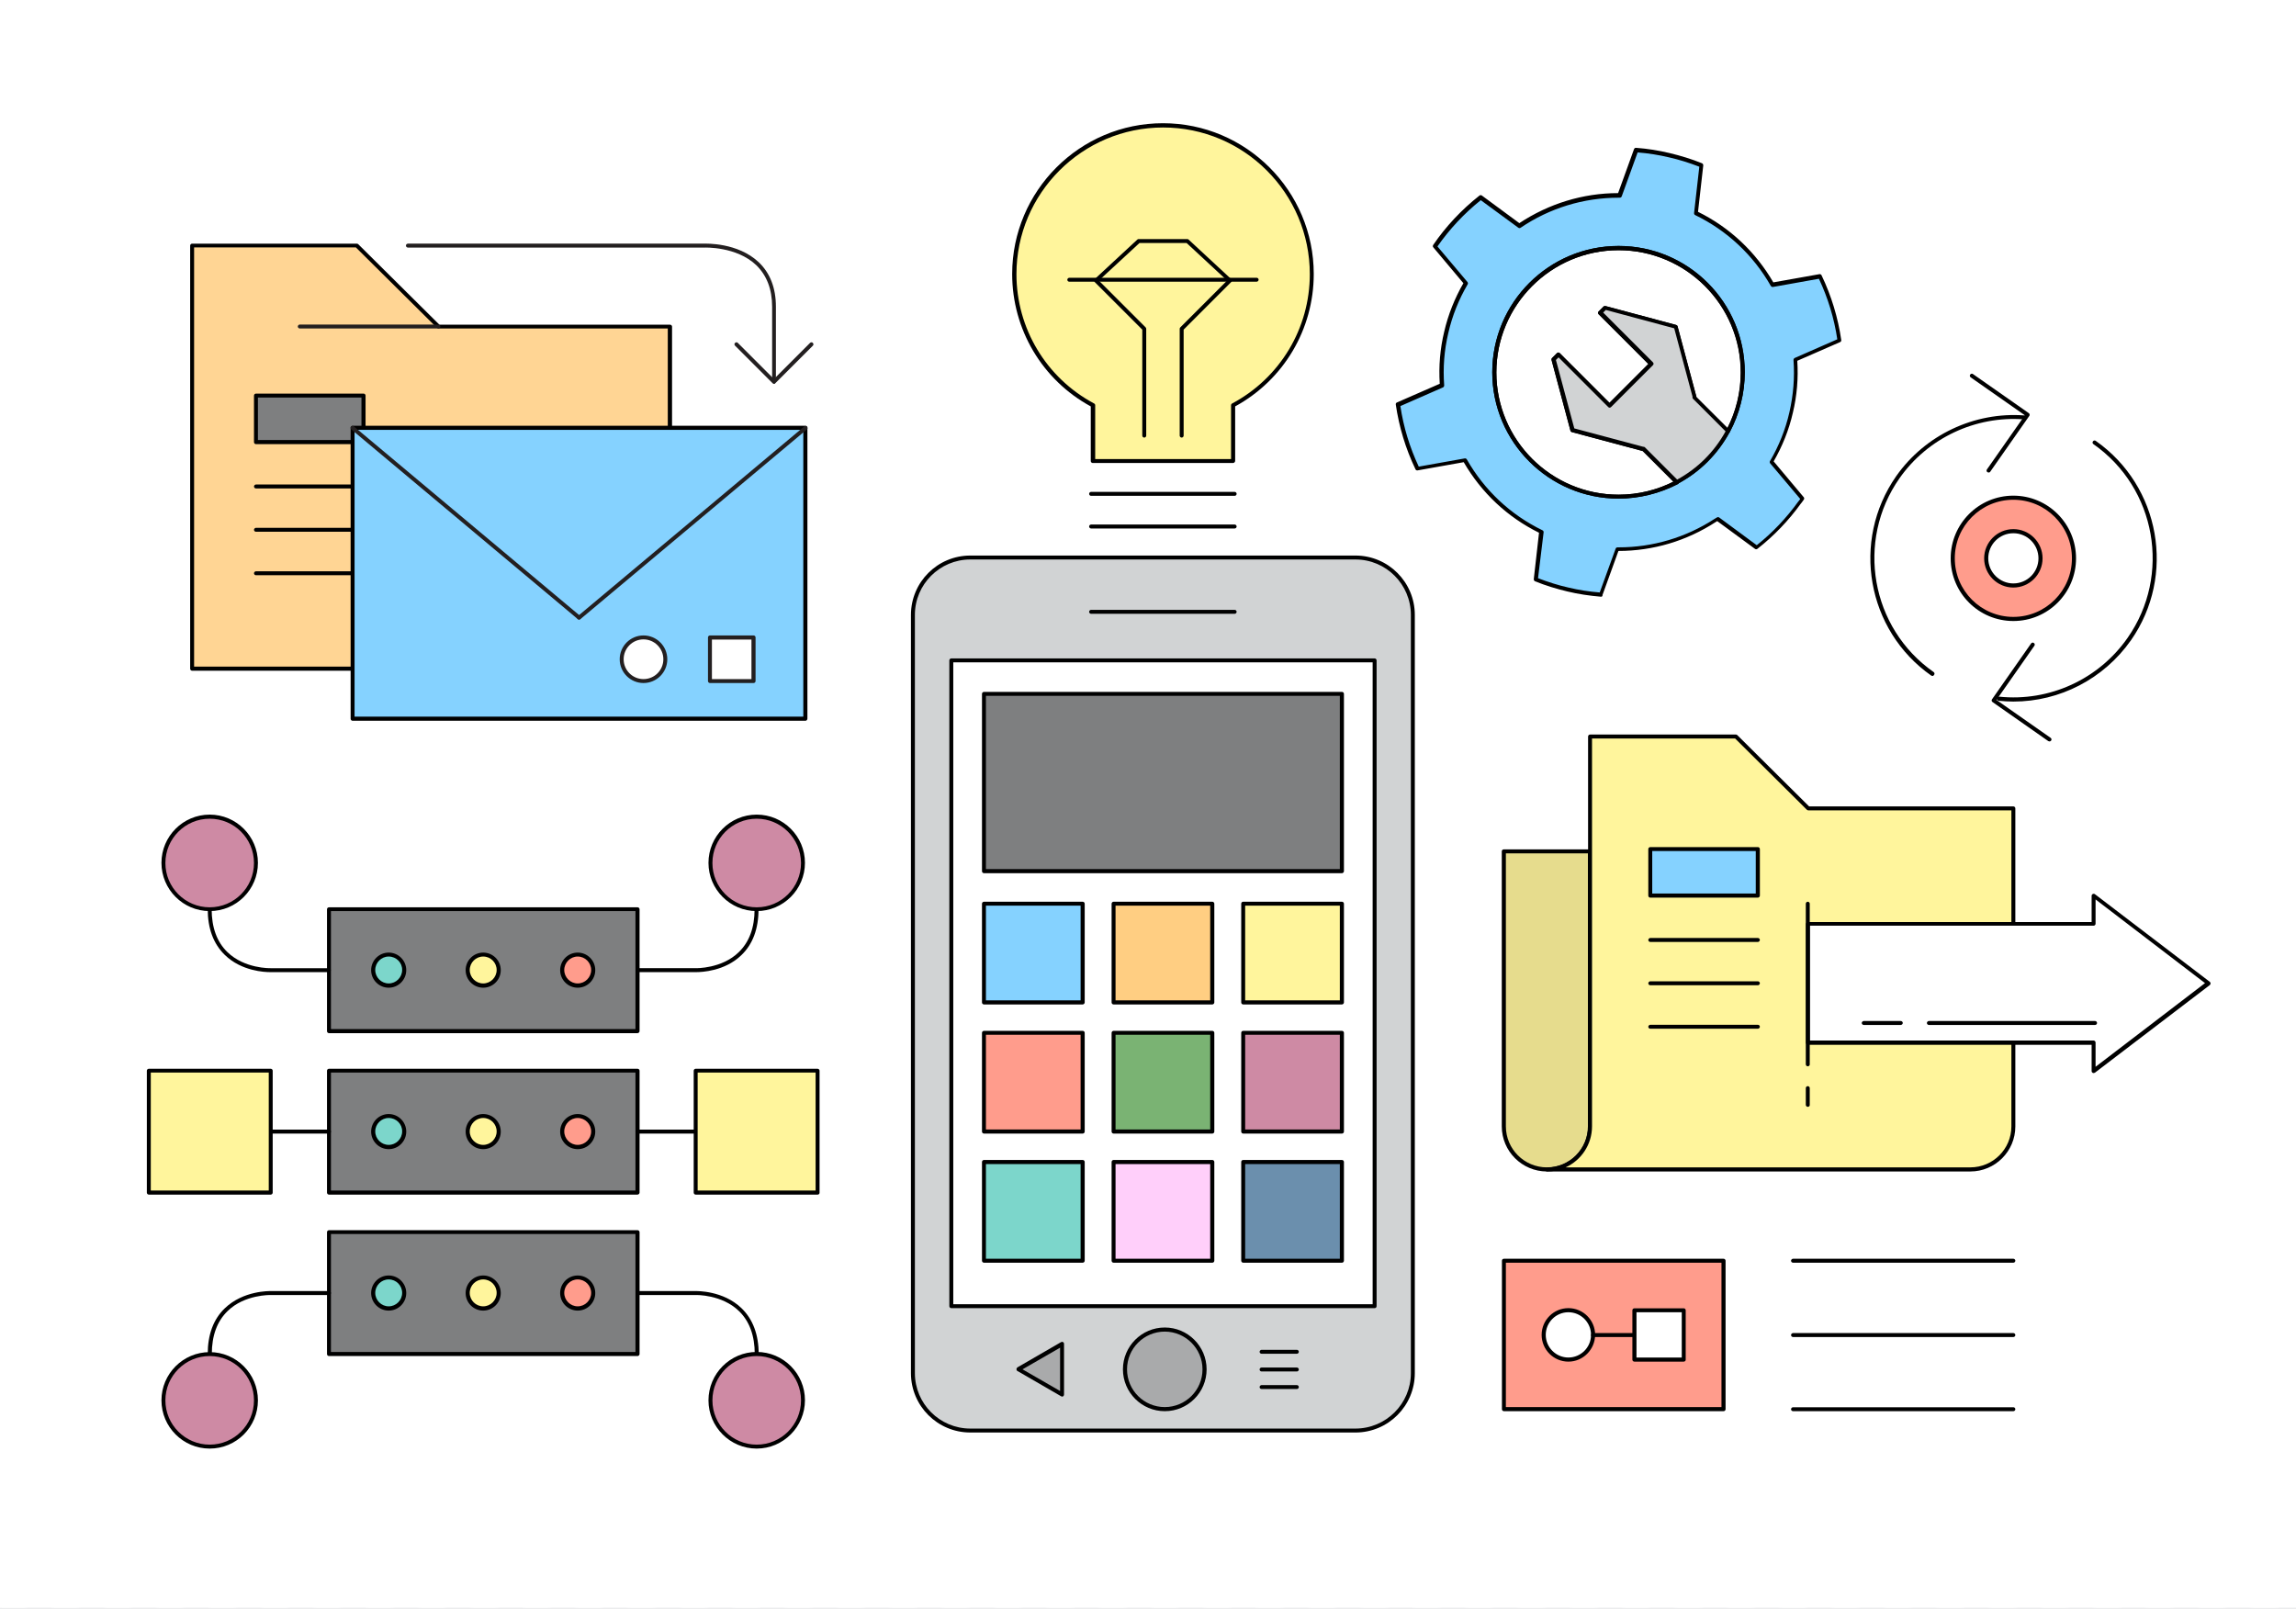 <svg xmlns="http://www.w3.org/2000/svg" id="svg" preserveAspectRatio="none" width="438px" height="307px" viewBox="0 0 438 307">
        <g id="world" transform="matrix(0.313, 0, 0, 0.313, 0, 0)">
          <rect id="background-overlay" x="0" y="0" width="1400" height="980" style="fill: url(#ee-checkboard-pattern);"/>

          <pattern id="ee-checkboard-pattern" viewBox="0 0 10 10" width="10" height="10" patternUnits="userSpaceOnUse" patternTransform="scale(3.191)">
            <rect x="0" y="0" width="5" height="5" fill="#d6d6d6"/>
            <rect x="5" y="0" width="5" height="5" fill="white"/>
            <rect x="0" y="5" width="5" height="5" fill="white"/>
            <rect x="5" y="5" width="5" height="5" fill="#d6d6d6"/>
          </pattern>

          <g id="artboards">
            
            <g xmlns="http://www.w3.org/2000/svg" id="master-artboard" viewBox="0 0 1400 980" version="1.1" x="0px" y="0px" width="1400px" height="980px" enable-background="new 0 0 1400 980">
<g transform="matrix(1, 0, 0, 1, 0, 0)">
		<g>
			<path d="M 0 0 H 1400 V 980 H 0 V 0 Z" fill="#FFFFFF"/>
		</g>
	</g><g transform="matrix(1, 0, 0, 1, 0, 0)">
			<g>
				<path fill="#D1D3D4" d="M861.1,836.9c0,19.3-15.7,35-35,35H591.4c-19.3,0-35-15.7-35-35V374.8c0-19.3,15.7-35,35-35h234.7      c19.3,0,35,15.7,35,35V836.9z"/>
				<path d="M826.1,873.1H591.4c-20,0-36.2-16.2-36.2-36.2V374.8c0-20,16.2-36.2,36.2-36.2h234.7c20,0,36.2,16.2,36.2,36.2v462.1      C862.3,856.9,846.1,873.1,826.1,873.1z M591.4,341c-18.6,0-33.8,15.1-33.8,33.8v462.1c0,18.6,15.1,33.8,33.8,33.8h234.7      c18.6,0,33.8-15.1,33.8-33.8V374.8c0-18.6-15.1-33.8-33.8-33.8H591.4z"/>
			</g>
			<g>
				<path d="M 579.7 402.5 H 837.7 V 796.1 H 579.7 V 402.5 Z" fill="#FFFFFF"/>
				<path d="M837.8,797.3h-258c-0.7,0-1.2-0.6-1.2-1.2V402.5c0-0.7,0.6-1.2,1.2-1.2h258c0.7,0,1.2,0.6,1.2,1.2v393.6      C839,796.8,838.5,797.3,837.8,797.3z M581,794.9h255.6V403.7H581V794.9z"/>
			</g>
			<g>
				<path d="M752.5,374.1H665c-0.7,0-1.2-0.6-1.2-1.2c0-0.7,0.6-1.2,1.2-1.2h87.5c0.7,0,1.2,0.6,1.2,1.2      C753.7,373.5,753.2,374.1,752.5,374.1z"/>
			</g>
			<g>
				<path d="M 734.1 834.6 A 24.2 24.2 0 0 1 709.9 858.8 A 24.2 24.2 0 0 1 685.7 834.6 A 24.2 24.2 0 0 1 709.9 810.4 A 24.2 24.2 0 0 1 734.1 834.6 Z" fill="#A9AAAB"/>
				<path d="M709.9,860.1c-14,0-25.5-11.4-25.5-25.5c0-14,11.4-25.5,25.5-25.5c14,0,25.5,11.4,25.5,25.5      C735.4,848.7,724,860.1,709.9,860.1z M709.9,811.6c-12.7,0-23,10.3-23,23c0,12.7,10.3,23,23,23c12.7,0,23-10.3,23-23      C732.9,822,722.6,811.6,709.9,811.6z"/>
			</g>
			<g>
				<path d="M790.4,825.1h-21.5c-0.7,0-1.2-0.6-1.2-1.2s0.6-1.2,1.2-1.2h21.5c0.7,0,1.2,0.6,1.2,1.2S791.1,825.1,790.4,825.1z"/>
			</g>
			<g>
				<path d="M790.4,835.9h-21.5c-0.7,0-1.2-0.6-1.2-1.2c0-0.7,0.6-1.2,1.2-1.2h21.5c0.7,0,1.2,0.6,1.2,1.2      C791.6,835.3,791.1,835.9,790.4,835.9z"/>
			</g>
			<g>
				<path d="M790.4,846.6h-21.5c-0.7,0-1.2-0.6-1.2-1.2s0.6-1.2,1.2-1.2h21.5c0.7,0,1.2,0.6,1.2,1.2S791.1,846.6,790.4,846.6z"/>
			</g>
			<g>
				<path d="M 647.3 850 L 620.7 834.6 L 647.3 819.3 Z" fill="#A9AAAB"/>
				<path d="M647.3,851.2c-0.2,0-0.4-0.1-0.6-0.2l-26.6-15.4c-0.4-0.2-0.6-0.6-0.6-1.1c0-0.4,0.2-0.8,0.6-1.1l26.6-15.4      c0.4-0.2,0.9-0.2,1.2,0c0.4,0.2,0.6,0.6,0.6,1.1V850c0,0.4-0.2,0.8-0.6,1.1C647.7,851.2,647.5,851.2,647.3,851.2z M623.2,834.6      l22.9,13.2v-26.4L623.2,834.6z"/>
			</g>
		</g><path d="M 599.7 422.9 H 817.9 V 531 H 599.7 V 422.9 Z" fill="#7E7F80" transform="matrix(1, 0, 0, 1, 0, 0)"/><path d="M817.9,532.2H599.7c-0.7,0-1.2-0.6-1.2-1.2V422.9c0-0.7,0.6-1.2,1.2-1.2h218.2c0.7,0,1.2,0.6,1.2,1.2v108.1     C819.1,531.6,818.5,532.2,817.9,532.2z M600.9,529.7h215.7V424.1H600.9V529.7z" transform="matrix(1, 0, 0, 1, 0, 0)"/><path d="M 599.7 550.7 H 659.9 V 610.9 H 599.7 V 550.7 Z" fill="#85D2FF" transform="matrix(1, 0, 0, 1, 0, 0)"/><path d="M659.9,612.2h-60.2c-0.7,0-1.2-0.6-1.2-1.2v-60.2c0-0.7,0.6-1.2,1.2-1.2h60.2c0.7,0,1.2,0.6,1.2,1.2V611     C661.1,611.6,660.5,612.2,659.9,612.2z M600.9,609.7h57.7V552h-57.7V609.7z" transform="matrix(1, 0, 0, 1, 0, 0)"/><path d="M 678.7 550.7 H 738.9 V 610.9 H 678.7 V 550.7 Z" fill="#FFCE82" transform="matrix(1, 0, 0, 1, 0, 0)"/><path d="M738.9,612.2h-60.2c-0.7,0-1.2-0.6-1.2-1.2v-60.2c0-0.7,0.6-1.2,1.2-1.2h60.2c0.7,0,1.2,0.6,1.2,1.2V611     C740.1,611.6,739.5,612.2,738.9,612.2z M679.9,609.7h57.7V552h-57.7V609.7z" transform="matrix(1, 0, 0, 1, 0, 0)"/><path d="M 757.6 550.7 H 817.8 V 610.9 H 757.6 V 550.7 Z" fill="#FFF59C" transform="matrix(1, 0, 0, 1, 0, 0)"/><path d="M817.9,612.2h-60.2c-0.7,0-1.2-0.6-1.2-1.2v-60.2c0-0.7,0.5-1.2,1.2-1.2h60.2c0.7,0,1.2,0.6,1.2,1.2V611     C819.1,611.6,818.5,612.2,817.9,612.2z M758.9,609.7h57.7V552h-57.7V609.7z" transform="matrix(1, 0, 0, 1, 0, 0)"/><path d="M 599.7 629.5 H 659.9 V 689.7 H 599.7 V 629.5 Z" fill="#FF9C8C" transform="matrix(1, 0, 0, 1, 0, 0)"/><path d="M659.9,690.9h-60.2c-0.7,0-1.2-0.6-1.2-1.2v-60.2c0-0.7,0.6-1.2,1.2-1.2h60.2c0.7,0,1.2,0.6,1.2,1.2v60.2     C661.1,690.4,660.5,690.9,659.9,690.9z M600.9,688.4h57.7v-57.7h-57.7V688.4z" transform="matrix(1, 0, 0, 1, 0, 0)"/><path d="M 678.7 629.5 H 738.9 V 689.7 H 678.7 V 629.5 Z" fill="#7AB373" transform="matrix(1, 0, 0, 1, 0, 0)"/><path d="M738.9,690.9h-60.2c-0.7,0-1.2-0.6-1.2-1.2v-60.2c0-0.7,0.6-1.2,1.2-1.2h60.2c0.7,0,1.2,0.6,1.2,1.2v60.2     C740.1,690.4,739.5,690.9,738.9,690.9z M679.9,688.4h57.7v-57.7h-57.7V688.4z" transform="matrix(1, 0, 0, 1, 0, 0)"/><path d="M 757.6 629.5 H 817.8 V 689.7 H 757.6 V 629.5 Z" fill="#CE8AA4" transform="matrix(1, 0, 0, 1, 0, 0)"/><path d="M817.9,690.9h-60.2c-0.7,0-1.2-0.6-1.2-1.2v-60.2c0-0.7,0.5-1.2,1.2-1.2h60.2c0.7,0,1.2,0.6,1.2,1.2v60.2     C819.1,690.4,818.5,690.9,817.9,690.9z M758.9,688.4h57.7v-57.7h-57.7V688.4z" transform="matrix(1, 0, 0, 1, 0, 0)"/><path d="M 599.7 708.2 H 659.9 V 768.4 H 599.7 V 708.2 Z" fill="#7CD6CB" transform="matrix(1, 0, 0, 1, 0, 0)"/><path d="M659.9,769.6h-60.2c-0.7,0-1.2-0.6-1.2-1.2v-60.2c0-0.7,0.6-1.2,1.2-1.2h60.2c0.7,0,1.2,0.6,1.2,1.2v60.2     C661.1,769.1,660.5,769.6,659.9,769.6z M600.9,767.2h57.7v-57.7h-57.7V767.2z" transform="matrix(1, 0, 0, 1, 0, 0)"/><path d="M 678.7 708.2 H 738.9 V 768.4 H 678.7 V 708.2 Z" fill="#FFCFFA" transform="matrix(1, 0, 0, 1, 0, 0)"/><path d="M738.9,769.6h-60.2c-0.7,0-1.2-0.6-1.2-1.2v-60.2c0-0.7,0.6-1.2,1.2-1.2h60.2c0.7,0,1.2,0.6,1.2,1.2v60.2     C740.1,769.1,739.5,769.6,738.9,769.6z M679.9,767.2h57.7v-57.7h-57.7V767.2z" transform="matrix(1, 0, 0, 1, 0, 0)"/><path d="M 757.6 708.2 H 817.8 V 768.4 H 757.6 V 708.2 Z" fill="#6B8FAD" transform="matrix(1, 0, 0, 1, 0, 0)"/><path d="M817.9,769.6h-60.2c-0.7,0-1.2-0.6-1.2-1.2v-60.2c0-0.7,0.5-1.2,1.2-1.2h60.2c0.7,0,1.2,0.6,1.2,1.2v60.2     C819.1,769.1,818.5,769.6,817.9,769.6z M758.9,767.2h57.7v-57.7h-57.7V767.2z" transform="matrix(1, 0, 0, 1, 0, 0)"/><path d="M752.5,322.1H665c-0.7,0-1.2-0.6-1.2-1.2c0-0.7,0.6-1.2,1.2-1.2h87.5c0.7,0,1.2,0.6,1.2,1.2     C753.7,321.5,753.2,322.1,752.5,322.1z" transform="matrix(1, 0, 0, 1, 0, 0)"/><path d="M752.5,302.2H665c-0.7,0-1.2-0.6-1.2-1.2c0-0.7,0.6-1.2,1.2-1.2h87.5c0.7,0,1.2,0.6,1.2,1.2     C753.7,301.6,753.2,302.2,752.5,302.2z" transform="matrix(1, 0, 0, 1, 0, 0)"/><path fill="#FFF59C" d="M708.8,76.4c-50,0-90.6,40.6-90.6,90.6c0,34.6,19.4,64.7,47.9,79.9v34h14.2h56.9h14.2v-34     c28.5-15.3,47.9-45.3,47.9-79.9C799.4,117,758.8,76.4,708.8,76.4z" transform="matrix(1, 0, 0, 1, 0, 0)"/><path d="M751.5,282.2H666c-0.7,0-1.2-0.6-1.2-1.2v-33.3c-29.6-16.1-47.9-47-47.9-80.7c0-50.6,41.2-91.9,91.9-91.9     c50.6,0,91.9,41.2,91.9,91.9c0,33.7-18.3,64.5-47.9,80.7V281C752.7,281.7,752.1,282.2,751.5,282.2z M667.3,279.8h83V247     c0-0.5,0.3-0.9,0.7-1.1c29.2-15.6,47.3-45.8,47.3-78.8c0-49.3-40.1-89.4-89.4-89.4c-49.3,0-89.4,40.1-89.4,89.4     c0,33,18.1,63.2,47.3,78.8c0.4,0.2,0.7,0.6,0.7,1.1V279.8z" transform="matrix(1, 0, 0, 1, 0, 0)"/><path d="M720.2,266.7c-0.7,0-1.2-0.6-1.2-1.2v-65.1c0-0.3,0.1-0.6,0.4-0.9l28.5-28.5l-24.7-22.9h-28.7L669.7,171l28.5,28.5     c0.2,0.2,0.4,0.5,0.4,0.9v65.1c0,0.7-0.6,1.2-1.2,1.2c-0.7,0-1.2-0.6-1.2-1.2v-64.6l-29-29c-0.2-0.2-0.4-0.6-0.4-0.9     c0-0.3,0.1-0.7,0.4-0.9l26-24.1c0.2-0.2,0.5-0.3,0.8-0.3h29.6c0.3,0,0.6,0.1,0.8,0.3l26,24.1c0.2,0.2,0.4,0.5,0.4,0.9     c0,0.3-0.1,0.7-0.4,0.9l-29,29v64.6C721.4,266.1,720.9,266.7,720.2,266.7z" transform="matrix(1, 0, 0, 1, 0, 0)"/><path d="M765.9,171.7H651.7c-0.7,0-1.2-0.6-1.2-1.2s0.6-1.2,1.2-1.2h114.2c0.7,0,1.2,0.6,1.2,1.2S766.5,171.7,765.9,171.7z" transform="matrix(1, 0, 0, 1, 0, 0)"/><g transform="matrix(1, 0, 0, 1, 0, 0)">
			<path fill="#85D2FF" d="M1091.6,251.5c2.5-10.8,3.3-21.7,2.6-32.2l26.9-11.8c-2-13.7-6-26.8-11.9-39.1l-28.9,5.1     c-10.6-18.6-26.7-34-46.6-43.7l3.3-29.2c-6.3-2.5-12.8-4.6-19.5-6.1c-6.8-1.6-13.5-2.6-20.2-3.2l-10,27.6     c-22.2-0.2-43.4,6.6-61.1,18.5l-23.6-17.4c-10.7,8.4-20.1,18.4-27.9,29.8l18.9,22.4c-5.3,9.1-9.4,19.2-12,30     c-2.5,10.8-3.3,21.7-2.6,32.2l-26.9,11.8c2,13.7,6,26.8,11.9,39.1l28.9-5.1c10.6,18.6,26.7,34,46.6,43.7l-3.3,29.2     c6.3,2.5,12.8,4.6,19.5,6.1c6.8,1.6,13.5,2.6,20.2,3.1l10-27.6c21.5,0.2,42.2-6.2,59.6-17.5c0.5-0.3,1-0.7,1.5-1l23.6,17.4     c9.9-7.8,18.8-17,26.2-27.4c0.6-0.8,1.2-1.6,1.7-2.4l-18.9-22.4C1085,272.4,1089.1,262.3,1091.6,251.5z M1021.9,293.8     c-10.6,5.6-22.6,8.8-35.4,8.8c-41.8,0-75.7-33.9-75.7-75.7c0-41.8,33.9-75.7,75.7-75.7s75.7,33.9,75.7,75.7     c0,12.9-3.3,25.1-9,35.8C1046.1,275.9,1035.2,286.8,1021.9,293.8z"/>
			<path d="M975.8,363.7C975.8,363.7,975.7,363.7,975.8,363.7c-7-0.6-13.9-1.6-20.5-3.2c-6.7-1.6-13.3-3.6-19.7-6.2     c-0.5-0.2-0.8-0.7-0.8-1.3l3.2-28.3c-19.3-9.5-35.1-24.4-45.9-43l-28.1,5c-0.6,0.1-1.1-0.2-1.3-0.7c-6-12.5-10-25.8-12-39.4     c-0.1-0.6,0.2-1.1,0.7-1.3l26.1-11.4c-0.7-10.6,0.2-21.3,2.7-31.7c2.4-10.4,6.4-20.4,11.7-29.6l-18.3-21.8     c-0.4-0.4-0.4-1-0.1-1.5c7.8-11.4,17.3-21.5,28.2-30.1c0.4-0.3,1-0.4,1.5,0L926,136c18-11.9,38.8-18.3,60.2-18.3l9.7-26.8     c0.2-0.5,0.7-0.9,1.3-0.8c6.8,0.5,13.7,1.6,20.4,3.2c6.7,1.6,13.3,3.6,19.7,6.2c0.5,0.2,0.8,0.7,0.8,1.3l-3.2,28.3     c19.3,9.5,35.1,24.4,45.9,43l28.1-5c0.5-0.1,1.1,0.2,1.3,0.7c6,12.5,10,25.8,12,39.4c0.1,0.6-0.2,1.1-0.7,1.3l-26.1,11.4     c0.7,10.6-0.2,21.3-2.7,31.7c-2.4,10.5-6.4,20.4-11.7,29.6l18.3,21.8c0.4,0.4,0.4,1,0.1,1.5c-0.4,0.6-0.8,1.2-1.3,1.8l-0.5,0.6     c-7.5,10.4-16.4,19.7-26.5,27.6c-0.4,0.3-1,0.4-1.5,0l-23-16.9c-0.1,0.1-0.2,0.1-0.3,0.2l-0.5,0.3     c-17.8,11.6-38.3,17.7-59.4,17.7l-9.7,26.8C976.8,363.4,976.3,363.7,975.8,363.7z M937.4,352.4c6,2.3,12.2,4.3,18.5,5.7     c6.2,1.5,12.7,2.5,19.1,3l9.7-26.7c0.2-0.5,0.6-0.8,1.2-0.8c0,0,0,0,0,0l0.8,0c20.6,0,40.8-6,58.2-17.3l0.5-0.3     c0.3-0.2,0.7-0.4,1-0.6c0.4-0.3,1-0.3,1.4,0l22.9,16.9c9.6-7.6,18.1-16.6,25.3-26.6l0.5-0.6c0.2-0.3,0.5-0.6,0.7-1l-18.3-21.7     c-0.3-0.4-0.4-1-0.1-1.4c5.4-9.2,9.4-19.2,11.8-29.7c2.4-10.5,3.3-21.2,2.5-31.9c0-0.5,0.3-1,0.7-1.2l26-11.4     c-1.9-12.8-5.7-25.2-11.2-36.9l-28,5c-0.5,0.1-1-0.2-1.3-0.6c-10.7-18.8-26.7-33.8-46.1-43.2c-0.5-0.2-0.7-0.7-0.7-1.2l3.2-28.3     c-6-2.3-12.2-4.3-18.5-5.7c-6.3-1.5-12.7-2.5-19.1-3l-9.7,26.8c-0.2,0.5-0.7,0.8-1.2,0.8l-0.7,0c-21.3,0-42,6.3-59.7,18.3     c-0.4,0.3-1,0.3-1.4,0l-22.9-16.8c-10.1,8.1-19,17.6-26.4,28.2l18.3,21.7c0.3,0.4,0.4,1,0.1,1.4c-5.4,9.2-9.4,19.2-11.8,29.7     c-2.5,10.5-3.3,21.2-2.5,31.9c0,0.5-0.3,1-0.7,1.2l-26,11.4c1.9,12.8,5.7,25.2,11.2,36.9l28-5c0.5-0.1,1,0.1,1.3,0.6     c10.7,18.8,26.7,33.8,46.1,43.2c0.5,0.2,0.7,0.7,0.7,1.2L937.4,352.4z M986.5,303.9c-42.4,0-77-34.5-77-77s34.5-77,77-77     s76.9,34.5,76.9,77c0,12.7-3.2,25.3-9.1,36.4c-7.3,13.5-18.2,24.4-31.8,31.6C1011.5,300.8,999,303.9,986.5,303.9z M986.5,152.5     c-41.1,0-74.5,33.4-74.5,74.5c0,41.1,33.4,74.5,74.5,74.5c12.1,0,24.2-3,34.9-8.7c13.1-7,23.8-17.6,30.8-30.6     c5.8-10.8,8.8-22.9,8.8-35.2C1061,185.9,1027.5,152.5,986.5,152.5z"/>
		</g><path d="M986.5,303.9c-42.4,0-77-34.5-77-77s34.5-77,77-77s76.9,34.5,76.9,77c0,12.7-3.2,25.3-9.1,36.4c-0.2,0.3-0.5,0.6-0.9,0.6     c-0.4,0.1-0.8-0.1-1.1-0.3l-20.4-20.4c-0.2-0.2-0.4-0.5-0.4-0.9c0-0.1,0-0.2,0.1-0.3l-11.2-41.8l-41.7-11.2l-1.6,1.6l30.3,30.3     c0.2,0.2,0.4,0.5,0.4,0.9s-0.1,0.6-0.4,0.9l-25.5,25.5c-0.5,0.5-1.3,0.5-1.7,0l-30.3-30.3l-1.6,1.6l11.2,41.7l42,11.2     c0.4-0.1,0.8,0,1.1,0.3l20.4,20.4c0.3,0.3,0.4,0.7,0.3,1.1c-0.1,0.4-0.3,0.7-0.6,0.9C1011.5,300.8,999,303.9,986.5,303.9z      M986.5,152.5c-41.1,0-74.5,33.4-74.5,74.5c0,41.1,33.4,74.5,74.5,74.5c11.6,0,23.1-2.7,33.4-7.9l-18.7-18.7c0,0-0.1,0-0.1,0     l-43-11.5c-0.4-0.1-0.8-0.4-0.9-0.9l-11.5-43c-0.1-0.4,0-0.9,0.3-1.2l3-3c0.5-0.5,1.3-0.5,1.7,0l30.3,30.3l23.7-23.7l-30.3-30.3     c-0.5-0.5-0.5-1.3,0-1.7l3-3c0.3-0.3,0.8-0.4,1.2-0.3l43,11.5c0.4,0.1,0.8,0.4,0.9,0.9l11.5,43c0,0,0,0.1,0,0.1l18.8,18.8     c5.3-10.4,8.1-22,8.1-33.7C1061,185.9,1027.5,152.5,986.5,152.5z" transform="matrix(1, 0, 0, 1, 0, 0)"/><path fill="#D1D3D4" d="M1032.9,242.1l-11.5-43l-43-11.5l-3,3l31.2,31.2L981,247.2L949.9,216l-3,3l11.5,43l43,11.5l0.2-0.2     l20.4,20.4c13.3-7,24.2-17.9,31.3-31.1l-20.4-20.4L1032.9,242.1z" transform="matrix(1, 0, 0, 1, 0, 0)"/><path d="M1021.9,295.1c-0.3,0-0.6-0.1-0.9-0.4l-19.9-19.9c0,0-0.1,0-0.1,0l-43-11.5c-0.4-0.1-0.8-0.4-0.9-0.9l-11.5-43     c-0.1-0.4,0-0.9,0.3-1.2l3-3c0.5-0.5,1.3-0.5,1.7,0l30.3,30.3l23.7-23.7l-30.3-30.3c-0.5-0.5-0.5-1.3,0-1.7l3-3     c0.3-0.3,0.8-0.4,1.2-0.3l43,11.5c0.4,0.1,0.8,0.4,0.9,0.9l11.5,43c0,0,0,0.1,0,0.1l20,19.9c0.4,0.4,0.5,1,0.2,1.5     c-7.3,13.5-18.2,24.4-31.8,31.6C1022.3,295,1022.1,295.1,1021.9,295.1z M1001.7,272.3c0.3,0,0.6,0.1,0.8,0.3l19.7,19.7     c12.5-6.8,22.7-17,29.5-29.4l-19.8-19.8c-0.2-0.2-0.4-0.5-0.4-0.9c0-0.1,0-0.2,0.1-0.3l-11.2-41.8l-41.7-11.2l-1.6,1.6l30.3,30.3     c0.2,0.2,0.4,0.5,0.4,0.9s-0.1,0.6-0.4,0.9l-25.5,25.5c-0.5,0.5-1.3,0.5-1.7,0l-30.3-30.3l-1.6,1.6l11.2,41.7l42,11.2     C1001.5,272.3,1001.6,272.3,1001.7,272.3z" transform="matrix(1, 0, 0, 1, 0, 0)"/><path fill="#E6DC8D" d="M969.1,686.5V518.9h-52.5v167.6c0,14.5,11.7,26.2,26.2,26.2S969.1,701,969.1,686.5z" transform="matrix(1, 0, 0, 1, 0, 0)"/><path d="M942.8,714c-15.1,0-27.5-12.3-27.5-27.5V518.9c0-0.7,0.5-1.2,1.2-1.2h52.5c0.7,0,1.2,0.6,1.2,1.2v167.6    C970.3,701.7,958,714,942.8,714z M917.8,520.1v166.4c0,13.8,11.2,25,25,25s25-11.2,25-25V520.1H917.8z" transform="matrix(1, 0, 0, 1, 0, 0)"/><path fill="#FFF59C" d="M1174.6,492.7h-72.5l-44.1-43.7h-88.9v43.7v26.2v167.6c0,14.5-11.7,26.2-26.2,26.2h258    c14.5,0,26.2-11.7,26.2-26.2V492.7H1174.6z" transform="matrix(1, 0, 0, 1, 0, 0)"/><path d="M1200.9,714h-258c-0.7,0-1.2-0.6-1.2-1.2s0.6-1.2,1.2-1.2c13.8,0,25-11.2,25-25V448.9c0-0.7,0.6-1.2,1.2-1.2h88.9    c0.3,0,0.6,0.1,0.9,0.4l43.7,43.4h124.5c0.7,0,1.2,0.6,1.2,1.2v193.9C1228.3,701.7,1216,714,1200.9,714z M954.2,711.5h246.7    c13.8,0,25-11.2,25-25V493.9h-123.8c-0.3,0-0.6-0.1-0.9-0.4l-43.7-43.4h-87.2v236.4C970.3,697.6,963.7,707.2,954.2,711.5z" transform="matrix(1, 0, 0, 1, 0, 0)"/><g transform="matrix(1, 0, 0, 1, 0, 0)">
			<path d="M 200.5 554.1 H 388.6 V 628.4 H 200.5 V 554.1 Z" fill="#7E7F80"/>
			<path d="M388.5,629.7H200.5c-0.7,0-1.2-0.6-1.2-1.2v-74.3c0-0.7,0.6-1.2,1.2-1.2h188.1c0.7,0,1.2,0.6,1.2,1.2v74.3     C389.8,629.1,389.2,629.7,388.5,629.7z M201.7,627.2h185.6v-71.9H201.7V627.2z"/>
		</g><path d="M 246.4 591.3 A 9.5 9.5 0 0 1 236.9 600.8 A 9.5 9.5 0 0 1 227.4 591.3 A 9.5 9.5 0 0 1 236.9 581.8 A 9.5 9.5 0 0 1 246.4 591.3 Z" fill="#7CD6CB" transform="matrix(1, 0, 0, 1, 0, 0)"/><path d="M236.9,602c-5.9,0-10.7-4.8-10.7-10.7c0-5.9,4.8-10.7,10.7-10.7s10.7,4.8,10.7,10.7C247.6,597.2,242.8,602,236.9,602z      M236.9,583c-4.5,0-8.2,3.7-8.2,8.2c0,4.5,3.7,8.2,8.2,8.2c4.5,0,8.2-3.7,8.2-8.2C245.2,586.7,241.5,583,236.9,583z" transform="matrix(1, 0, 0, 1, 0, 0)"/><path d="M 304 591.3 A 9.5 9.5 0 0 1 294.5 600.8 A 9.5 9.5 0 0 1 285 591.3 A 9.5 9.5 0 0 1 294.5 581.8 A 9.5 9.5 0 0 1 304 591.3 Z" fill="#FFF59C" transform="matrix(1, 0, 0, 1, 0, 0)"/><path d="M294.5,602c-5.9,0-10.7-4.8-10.7-10.7c0-5.9,4.8-10.7,10.7-10.7s10.7,4.8,10.7,10.7C305.2,597.2,300.4,602,294.5,602z      M294.5,583c-4.5,0-8.2,3.7-8.2,8.2c0,4.5,3.7,8.2,8.2,8.2s8.2-3.7,8.2-8.2C302.7,586.7,299.1,583,294.5,583z" transform="matrix(1, 0, 0, 1, 0, 0)"/><path d="M 361.6 591.3 A 9.5 9.5 0 0 1 352.1 600.8 A 9.5 9.5 0 0 1 342.6 591.3 A 9.5 9.5 0 0 1 352.1 581.8 A 9.5 9.5 0 0 1 361.6 591.3 Z" fill="#FF9C8C" transform="matrix(1, 0, 0, 1, 0, 0)"/><path d="M352.1,602c-5.9,0-10.7-4.8-10.7-10.7c0-5.9,4.8-10.7,10.7-10.7s10.7,4.8,10.7,10.7C362.8,597.2,358,602,352.1,602z      M352.1,583c-4.5,0-8.2,3.7-8.2,8.2c0,4.5,3.7,8.2,8.2,8.2c4.5,0,8.2-3.7,8.2-8.2C360.3,586.7,356.6,583,352.1,583z" transform="matrix(1, 0, 0, 1, 0, 0)"/><path d="M 200.5 652.5 H 388.6 V 726.8 H 200.5 V 652.5 Z" fill="#7E7F80" transform="matrix(1, 0, 0, 1, 0, 0)"/><path d="M388.5,728.1H200.5c-0.7,0-1.2-0.6-1.2-1.2v-74.3c0-0.7,0.6-1.2,1.2-1.2h188.1c0.7,0,1.2,0.6,1.2,1.2v74.3     C389.8,727.5,389.2,728.1,388.5,728.1z M201.7,725.6h185.6v-71.9H201.7V725.6z" transform="matrix(1, 0, 0, 1, 0, 0)"/><path fill="#7CD6CB" d="M246.4,689.7c0,5.2-4.2,9.5-9.5,9.5c-5.2,0-9.5-4.2-9.5-9.5c0-5.2,4.2-9.5,9.5-9.5     C242.2,680.2,246.4,684.4,246.4,689.7z" transform="matrix(1, 0, 0, 1, 0, 0)"/><path d="M236.9,700.4c-5.9,0-10.7-4.8-10.7-10.7c0-5.9,4.8-10.7,10.7-10.7s10.7,4.8,10.7,10.7     C247.6,695.6,242.8,700.4,236.9,700.4z M236.9,681.4c-4.5,0-8.2,3.7-8.2,8.2c0,4.5,3.7,8.2,8.2,8.2c4.5,0,8.2-3.7,8.2-8.2     C245.2,685.1,241.5,681.4,236.9,681.4z" transform="matrix(1, 0, 0, 1, 0, 0)"/><path fill="#FFF59C" d="M304,689.7c0,5.2-4.2,9.5-9.5,9.5s-9.5-4.2-9.5-9.5c0-5.2,4.2-9.5,9.5-9.5S304,684.4,304,689.7z" transform="matrix(1, 0, 0, 1, 0, 0)"/><path d="M294.5,700.4c-5.9,0-10.7-4.8-10.7-10.7c0-5.9,4.8-10.7,10.7-10.7s10.7,4.8,10.7,10.7     C305.2,695.6,300.4,700.4,294.5,700.4z M294.5,681.4c-4.5,0-8.2,3.7-8.2,8.2c0,4.5,3.7,8.2,8.2,8.2s8.2-3.7,8.2-8.2     C302.7,685.1,299.1,681.4,294.5,681.4z" transform="matrix(1, 0, 0, 1, 0, 0)"/><path fill="#FF9C8C" d="M361.6,689.7c0,5.2-4.2,9.5-9.5,9.5c-5.2,0-9.5-4.2-9.5-9.5c0-5.2,4.2-9.5,9.5-9.5     C357.3,680.2,361.6,684.4,361.6,689.7z" transform="matrix(1, 0, 0, 1, 0, 0)"/><path d="M352.1,700.4c-5.9,0-10.7-4.8-10.7-10.7c0-5.9,4.8-10.7,10.7-10.7s10.7,4.8,10.7,10.7C362.8,695.6,358,700.4,352.1,700.4     z M352.1,681.4c-4.5,0-8.2,3.7-8.2,8.2c0,4.5,3.7,8.2,8.2,8.2c4.5,0,8.2-3.7,8.2-8.2C360.3,685.1,356.6,681.4,352.1,681.4z" transform="matrix(1, 0, 0, 1, 0, 0)"/><path d="M 200.5 750.9 H 388.6 V 825.2 H 200.5 V 750.9 Z" fill="#7E7F80" transform="matrix(1, 0, 0, 1, 0, 0)"/><path d="M388.5,826.5H200.5c-0.7,0-1.2-0.6-1.2-1.2v-74.3c0-0.7,0.6-1.2,1.2-1.2h188.1c0.7,0,1.2,0.6,1.2,1.2v74.3     C389.8,825.9,389.2,826.5,388.5,826.5z M201.7,824h185.6v-71.9H201.7V824z" transform="matrix(1, 0, 0, 1, 0, 0)"/><path d="M 246.4 788.1 A 9.5 9.5 0 0 1 236.9 797.6 A 9.5 9.5 0 0 1 227.4 788.1 A 9.5 9.5 0 0 1 236.9 778.6 A 9.5 9.5 0 0 1 246.4 788.1 Z" fill="#7CD6CB" transform="matrix(1, 0, 0, 1, 0, 0)"/><path d="M236.9,798.8c-5.9,0-10.7-4.8-10.7-10.7s4.8-10.7,10.7-10.7s10.7,4.8,10.7,10.7S242.8,798.8,236.9,798.8z M236.9,779.8     c-4.5,0-8.2,3.7-8.2,8.2s3.7,8.2,8.2,8.2c4.5,0,8.2-3.7,8.2-8.2S241.5,779.8,236.9,779.8z" transform="matrix(1, 0, 0, 1, 0, 0)"/><path d="M 304 788.1 A 9.5 9.5 0 0 1 294.5 797.6 A 9.5 9.5 0 0 1 285 788.1 A 9.5 9.5 0 0 1 294.5 778.6 A 9.5 9.5 0 0 1 304 788.1 Z" fill="#FFF59C" transform="matrix(1, 0, 0, 1, 0, 0)"/><path d="M294.5,798.8c-5.9,0-10.7-4.8-10.7-10.7s4.8-10.7,10.7-10.7s10.7,4.8,10.7,10.7S300.4,798.8,294.5,798.8z M294.5,779.8     c-4.5,0-8.2,3.7-8.2,8.2s3.7,8.2,8.2,8.2s8.2-3.7,8.2-8.2S299.1,779.8,294.5,779.8z" transform="matrix(1, 0, 0, 1, 0, 0)"/><path d="M 361.6 788.1 A 9.5 9.5 0 0 1 352.1 797.6 A 9.5 9.5 0 0 1 342.6 788.1 A 9.5 9.5 0 0 1 352.1 778.6 A 9.5 9.5 0 0 1 361.6 788.1 Z" fill="#FF9C8C" transform="matrix(1, 0, 0, 1, 0, 0)"/><path d="M352.1,798.8c-5.9,0-10.7-4.8-10.7-10.7s4.8-10.7,10.7-10.7s10.7,4.8,10.7,10.7S358,798.8,352.1,798.8z M352.1,779.8     c-4.5,0-8.2,3.7-8.2,8.2s3.7,8.2,8.2,8.2c4.5,0,8.2-3.7,8.2-8.2S356.6,779.8,352.1,779.8z" transform="matrix(1, 0, 0, 1, 0, 0)"/><path d="M200.5,690.9H165c-0.7,0-1.2-0.6-1.2-1.2c0-0.7,0.6-1.2,1.2-1.2h35.5c0.7,0,1.2,0.6,1.2,1.2     C201.7,690.4,201.2,690.9,200.5,690.9z" transform="matrix(1, 0, 0, 1, 0, 0)"/><path d="M 90.7 652.5 H 165 V 726.8 H 90.7 V 652.5 Z" fill="#FFF59C" transform="matrix(1, 0, 0, 1, 0, 0)"/><path d="M165,728.1H90.7c-0.7,0-1.2-0.6-1.2-1.2v-74.3c0-0.7,0.6-1.2,1.2-1.2H165c0.7,0,1.2,0.6,1.2,1.2v74.3     C166.2,727.5,165.7,728.1,165,728.1z M91.9,725.6h71.9v-71.9H91.9V725.6z" transform="matrix(1, 0, 0, 1, 0, 0)"/><path d="M424,690.9h-35.5c-0.7,0-1.2-0.6-1.2-1.2c0-0.7,0.6-1.2,1.2-1.2H424c0.7,0,1.2,0.6,1.2,1.2     C425.2,690.4,424.7,690.9,424,690.9z" transform="matrix(1, 0, 0, 1, 0, 0)"/><path d="M 424 652.5 H 498.3 V 726.8 H 424 V 652.5 Z" fill="#FFF59C" transform="matrix(1, 0, 0, 1, 0, 0)"/><path d="M498.4,728.1H424c-0.7,0-1.2-0.6-1.2-1.2v-74.3c0-0.7,0.6-1.2,1.2-1.2h74.3c0.7,0,1.2,0.6,1.2,1.2v74.3     C499.6,727.5,499,728.1,498.4,728.1z M425.2,725.6h71.9v-71.9h-71.9V725.6z" transform="matrix(1, 0, 0, 1, 0, 0)"/><path d="M127.8,826.5c-0.7,0-1.2-0.6-1.2-1.2c0-11.9,3.5-21.3,10.4-27.9c11.3-10.9,27.4-10.5,28.1-10.5h35.4     c0.7,0,1.2,0.6,1.2,1.2s-0.6,1.2-1.2,1.2H165c-0.2,0-15.9-0.4-26.3,9.8c-6.4,6.2-9.6,15-9.6,26.1     C129.1,825.9,128.5,826.5,127.8,826.5z" transform="matrix(1, 0, 0, 1, 0, 0)"/><path d="M 156 853.4 A 28.2 28.2 0 0 1 127.8 881.6 A 28.2 28.2 0 0 1 99.6 853.4 A 28.2 28.2 0 0 1 127.8 825.2 A 28.2 28.2 0 0 1 156 853.4 Z" fill="#CE8AA4" transform="matrix(1, 0, 0, 1, 0, 0)"/><path d="M127.8,882.9c-16.2,0-29.4-13.2-29.4-29.4s13.2-29.4,29.4-29.4s29.4,13.2,29.4,29.4S144.1,882.9,127.8,882.9z      M127.8,826.5c-14.9,0-27,12.1-27,27s12.1,27,27,27s27-12.1,27-27S142.7,826.5,127.8,826.5z" transform="matrix(1, 0, 0, 1, 0, 0)"/><path d="M461.2,826.5c-0.7,0-1.2-0.6-1.2-1.2c0-11.2-3.2-20-9.6-26.2c-10.5-10.2-26.1-9.8-26.3-9.8h-35.5c-0.7,0-1.2-0.6-1.2-1.2     s0.6-1.2,1.2-1.2H424c0.6,0,16.8-0.4,28,10.5c6.9,6.7,10.4,16.1,10.4,27.9C462.4,825.9,461.9,826.5,461.2,826.5z" transform="matrix(1, 0, 0, 1, 0, 0)"/><path d="M 489.4 853.4 A 28.2 28.2 0 0 1 461.2 881.6 A 28.2 28.2 0 0 1 433 853.4 A 28.2 28.2 0 0 1 461.2 825.2 A 28.2 28.2 0 0 1 489.4 853.4 Z" fill="#CE8AA4" transform="matrix(1, 0, 0, 1, 0, 0)"/><path d="M461.2,882.9c-16.2,0-29.4-13.2-29.4-29.4S445,824,461.2,824c16.2,0,29.4,13.2,29.4,29.4S477.4,882.9,461.2,882.9z      M461.2,826.5c-14.9,0-27,12.1-27,27s12.1,27,27,27c14.9,0,27-12.1,27-27S476,826.5,461.2,826.5z" transform="matrix(1, 0, 0, 1, 0, 0)"/><path d="M164.5,592.5c-2.9,0-17.3-0.5-27.5-10.5c-6.9-6.7-10.4-16.1-10.4-27.9c0-0.7,0.6-1.2,1.2-1.2s1.2,0.6,1.2,1.2     c0,11.2,3.2,20,9.6,26.2c10.5,10.2,26.1,9.8,26.3,9.8h35.5c0.7,0,1.2,0.6,1.2,1.2s-0.6,1.2-1.2,1.2H165     C164.9,592.5,164.8,592.5,164.5,592.5z" transform="matrix(1, 0, 0, 1, 0, 0)"/><path d="M 156 525.9 A 28.2 28.2 0 0 1 127.8 554.1 A 28.2 28.2 0 0 1 99.6 525.9 A 28.2 28.2 0 0 1 127.8 497.7 A 28.2 28.2 0 0 1 156 525.9 Z" fill="#CE8AA4" transform="matrix(1, 0, 0, 1, 0, 0)"/><path d="M127.8,555.3c-16.2,0-29.4-13.2-29.4-29.4c0-16.2,13.2-29.4,29.4-29.4s29.4,13.2,29.4,29.4     C157.2,542.1,144.1,555.3,127.8,555.3z M127.8,499c-14.9,0-27,12.1-27,27c0,14.9,12.1,27,27,27s27-12.1,27-27     C154.8,511,142.7,499,127.8,499z" transform="matrix(1, 0, 0, 1, 0, 0)"/><path d="M424.5,592.5c-0.3,0-0.5,0-0.5,0h-35.4c-0.7,0-1.2-0.6-1.2-1.2s0.6-1.2,1.2-1.2H424c0.2,0,15.9,0.4,26.3-9.8     c6.4-6.2,9.6-15,9.6-26.1c0-0.7,0.6-1.2,1.2-1.2c0.7,0,1.2,0.6,1.2,1.2c0,11.9-3.5,21.3-10.4,27.9     C441.8,592,427.4,592.5,424.5,592.5z" transform="matrix(1, 0, 0, 1, 0, 0)"/><path d="M 489.4 525.9 A 28.2 28.2 0 0 1 461.2 554.1 A 28.2 28.2 0 0 1 433 525.9 A 28.2 28.2 0 0 1 461.2 497.7 A 28.2 28.2 0 0 1 489.4 525.9 Z" fill="#CE8AA4" transform="matrix(1, 0, 0, 1, 0, 0)"/><path d="M461.2,555.3c-16.2,0-29.4-13.2-29.4-29.4c0-16.2,13.2-29.4,29.4-29.4c16.2,0,29.4,13.2,29.4,29.4     C490.6,542.1,477.4,555.3,461.2,555.3z M461.2,499c-14.9,0-27,12.1-27,27c0,14.9,12.1,27,27,27c14.9,0,27-12.1,27-27     C488.1,511,476,499,461.2,499z" transform="matrix(1, 0, 0, 1, 0, 0)"/><g transform="matrix(1, 0, 0, 1, 0, 0)">
			<path fill="#FF9C8C" d="M1264.1,340.3c0,20.4-16.6,37-37,37c-20.4,0-37-16.5-37-37s16.6-37,37-37     C1247.5,303.3,1264.1,319.9,1264.1,340.3z"/>
			<path d="M1227.1,378.5c-21.1,0-38.2-17.1-38.2-38.2c0-21.1,17.1-38.2,38.2-38.2c21.1,0,38.2,17.1,38.2,38.2     C1265.3,361.4,1248.2,378.5,1227.1,378.5z M1227.1,304.6c-19.7,0-35.7,16-35.7,35.7c0,19.7,16,35.7,35.7,35.7     c19.7,0,35.7-16,35.7-35.7C1262.8,320.6,1246.8,304.6,1227.1,304.6z"/>
		</g><g transform="matrix(1, 0, 0, 1, 0, 0)">
				<path d="M1227.1,427.6c-3,0-6-0.2-9-0.5c-0.7-0.1-1.2-0.7-1.1-1.4c0.1-0.7,0.7-1.2,1.4-1.1c30.6,3.2,60.6-10.5,78.3-35.8      c26.8-38.3,17.5-91.3-20.8-118.1c-0.6-0.4-0.7-1.2-0.3-1.7c0.4-0.6,1.2-0.7,1.7-0.3c39.4,27.6,49,82.1,21.5,121.5      C1282.2,413.8,1255.4,427.6,1227.1,427.6z"/>
			</g><path d="M1177.8,412c-0.2,0-0.5-0.1-0.7-0.2c-39.4-27.6-49-82.1-21.4-121.6c17.6-25.1,47.6-39.3,78.2-37      c0.7,0.1,1.2,0.6,1.1,1.3c-0.1,0.7-0.6,1.2-1.3,1.1c-29.8-2.3-58.9,11.5-76,35.9c-26.8,38.3-17.5,91.3,20.8,118.1      c0.6,0.4,0.7,1.2,0.3,1.7C1178.5,411.8,1178.2,412,1177.8,412z" transform="matrix(1, 0, 0, 1, 0, 0)"/><path d="M1249.1,451.9c-0.2,0-0.5-0.1-0.7-0.2l-34-23.8c-0.6-0.4-0.7-1.2-0.3-1.7l23.8-34c0.4-0.6,1.2-0.7,1.7-0.3      c0.6,0.4,0.7,1.2,0.3,1.7l-23.1,33l33,23.1c0.6,0.4,0.7,1.2,0.3,1.7C1249.9,451.7,1249.5,451.9,1249.1,451.9z" transform="matrix(1, 0, 0, 1, 0, 0)"/><path d="M1212,288c-0.2,0-0.5-0.1-0.7-0.2c-0.6-0.4-0.7-1.2-0.3-1.7l23.1-33l-33-23.1c-0.6-0.4-0.7-1.2-0.3-1.7      c0.4-0.6,1.2-0.7,1.7-0.3l34,23.8c0.3,0.2,0.5,0.5,0.5,0.8c0.1,0.3,0,0.7-0.2,0.9l-23.8,34C1212.8,287.9,1212.4,288,1212,288z" transform="matrix(1, 0, 0, 1, 0, 0)"/><path d="M 1243.7 340.3 A 16.6 16.6 0 0 1 1227.1 356.9 A 16.6 16.6 0 0 1 1210.5 340.3 A 16.6 16.6 0 0 1 1227.1 323.7 A 16.6 16.6 0 0 1 1243.7 340.3 Z" fill="#FFFFFF" transform="matrix(1, 0, 0, 1, 0, 0)"/><path d="M1227.1,358.1c-9.8,0-17.8-8-17.8-17.8c0-9.8,8-17.8,17.8-17.8c9.8,0,17.8,8,17.8,17.8     C1244.9,350.1,1236.9,358.1,1227.1,358.1z M1227.1,325c-8.5,0-15.3,6.9-15.3,15.3s6.9,15.3,15.3,15.3c8.5,0,15.3-6.9,15.3-15.3     S1235.6,325,1227.1,325z" transform="matrix(1, 0, 0, 1, 0, 0)"/><path d="M 916.6 768.4 H 1050.5 V 858.9 H 916.6 V 768.4 Z" fill="#FF9C8C" transform="matrix(1, 0, 0, 1, 0, 0)"/><path d="M1050.5,860.1H916.6c-0.7,0-1.2-0.6-1.2-1.2v-90.5c0-0.7,0.5-1.2,1.2-1.2h133.9c0.7,0,1.2,0.6,1.2,1.2v90.5    C1051.7,859.6,1051.1,860.1,1050.5,860.1z M917.8,857.6h131.4v-88H917.8V857.6z" transform="matrix(1, 0, 0, 1, 0, 0)"/><path d="M1227.1,769.6h-134.3c-0.7,0-1.2-0.6-1.2-1.2s0.6-1.2,1.2-1.2h134.3c0.7,0,1.2,0.6,1.2,1.2S1227.8,769.6,1227.1,769.6z" transform="matrix(1, 0, 0, 1, 0, 0)"/><path d="M1227.1,814.9h-134.3c-0.7,0-1.2-0.6-1.2-1.2s0.6-1.2,1.2-1.2h134.3c0.7,0,1.2,0.6,1.2,1.2S1227.8,814.9,1227.1,814.9z" transform="matrix(1, 0, 0, 1, 0, 0)"/><path d="M1227.1,860.1h-134.3c-0.7,0-1.2-0.6-1.2-1.2s0.6-1.2,1.2-1.2h134.3c0.7,0,1.2,0.6,1.2,1.2S1227.8,860.1,1227.1,860.1z" transform="matrix(1, 0, 0, 1, 0, 0)"/><path d="M 970.9 813.6 A 15 15 0 0 1 955.9 828.6 A 15 15 0 0 1 940.9 813.6 A 15 15 0 0 1 955.9 798.6 A 15 15 0 0 1 970.9 813.6 Z" fill="#FFFFFF" transform="matrix(1, 0, 0, 1, 0, 0)"/><path d="M955.9,829.9c-9,0-16.3-7.3-16.3-16.3c0-9,7.3-16.3,16.3-16.3s16.3,7.3,16.3,16.3C972.1,822.6,964.8,829.9,955.9,829.9z     M955.9,799.8c-7.6,0-13.8,6.2-13.8,13.8s6.2,13.8,13.8,13.8s13.8-6.2,13.8-13.8S963.5,799.8,955.9,799.8z" transform="matrix(1, 0, 0, 1, 0, 0)"/><path d="M996.2,814.9h-25.3c-0.7,0-1.2-0.6-1.2-1.2s0.6-1.2,1.2-1.2h25.3c0.7,0,1.2,0.6,1.2,1.2S996.8,814.9,996.2,814.9z" transform="matrix(1, 0, 0, 1, 0, 0)"/><path d="M 996.2 798.6 H 1026.3 V 828.7 H 996.2 V 798.6 Z" fill="#FFFFFF" transform="matrix(1, 0, 0, 1, 0, 0)"/><path d="M1026.2,829.9h-30.1c-0.7,0-1.2-0.6-1.2-1.2v-30.1c0-0.7,0.6-1.2,1.2-1.2h30.1c0.7,0,1.2,0.6,1.2,1.2v30.1    C1027.5,829.3,1026.9,829.9,1026.2,829.9z M997.4,827.4h27.6v-27.6h-27.6V827.4z" transform="matrix(1, 0, 0, 1, 0, 0)"/><path d="M 1346 599.3 L 1276 545.8 L 1276 563.1 L 1101.8 563.1 L 1101.8 635.5 L 1276 635.5 L 1276 652.7 Z" fill="#FFFFFF" transform="matrix(1, 0, 0, 1, 0, 0)"/><path d="M1276,654c-0.2,0-0.4,0-0.5-0.1c-0.4-0.2-0.7-0.6-0.7-1.1v-16h-172.9c-0.7,0-1.2-0.6-1.2-1.2v-72.4c0-0.7,0.6-1.2,1.2-1.2    h172.9v-16c0-0.5,0.3-0.9,0.7-1.1s0.9-0.2,1.3,0.1l70,53.4c0.3,0.2,0.5,0.6,0.5,1s-0.2,0.7-0.5,1l-70,53.4    C1276.5,653.9,1276.3,654,1276,654z M1103.1,634.2H1276c0.7,0,1.2,0.6,1.2,1.2v14.8l66.7-51l-66.7-51v14.8c0,0.7-0.6,1.2-1.2,1.2    h-172.9V634.2z" transform="matrix(1, 0, 0, 1, 0, 0)"/><path d="M1101.8,649.9c-0.7,0-1.2-0.6-1.2-1.2v-97.9c0-0.7,0.6-1.2,1.2-1.2c0.7,0,1.2,0.6,1.2,1.2v97.9    C1103.1,649.3,1102.5,649.9,1101.8,649.9z" transform="matrix(1, 0, 0, 1, 0, 0)"/><path d="M1101.8,674.6c-0.7,0-1.2-0.6-1.2-1.2v-10.2c0-0.7,0.6-1.2,1.2-1.2c0.7,0,1.2,0.6,1.2,1.2v10.2    C1103.1,674.1,1102.5,674.6,1101.8,674.6z" transform="matrix(1, 0, 0, 1, 0, 0)"/><path d="M1276.9,624.7h-101.3c-0.7,0-1.2-0.6-1.2-1.2s0.6-1.2,1.2-1.2h101.3c0.7,0,1.2,0.6,1.2,1.2S1277.6,624.7,1276.9,624.7z" transform="matrix(1, 0, 0, 1, 0, 0)"/><path d="M1158.5,624.7h-22.6c-0.7,0-1.2-0.6-1.2-1.2s0.6-1.2,1.2-1.2h22.6c0.7,0,1.2,0.6,1.2,1.2S1159.1,624.7,1158.5,624.7z" transform="matrix(1, 0, 0, 1, 0, 0)"/><path d="M 1005.8 517.4 H 1071.4 V 545.8 H 1005.8 V 517.4 Z" fill="#85D2FF" transform="matrix(1, 0, 0, 1, 0, 0)"/><path d="M1071.4,547.1h-65.6c-0.7,0-1.2-0.6-1.2-1.2v-28.4c0-0.7,0.6-1.2,1.2-1.2h65.6c0.7,0,1.2,0.6,1.2,1.2v28.4    C1072.6,546.5,1072,547.1,1071.4,547.1z M1007,544.6h63.1v-25.9H1007V544.6z" transform="matrix(1, 0, 0, 1, 0, 0)"/><path d="M1071.4,574.1h-65.6c-0.7,0-1.2-0.6-1.2-1.2s0.6-1.2,1.2-1.2h65.6c0.7,0,1.2,0.6,1.2,1.2S1072,574.1,1071.4,574.1z" transform="matrix(1, 0, 0, 1, 0, 0)"/><path d="M1071.4,600.5h-65.6c-0.7,0-1.2-0.6-1.2-1.2s0.6-1.2,1.2-1.2h65.6c0.7,0,1.2,0.6,1.2,1.2S1072,600.5,1071.4,600.5z" transform="matrix(1, 0, 0, 1, 0, 0)"/><path d="M1071.4,627h-65.6c-0.7,0-1.2-0.6-1.2-1.2s0.6-1.2,1.2-1.2h65.6c0.7,0,1.2,0.6,1.2,1.2S1072,627,1071.4,627z" transform="matrix(1, 0, 0, 1, 0, 0)"/><g transform="matrix(1, 0, 0, 1, 0, 0)">
			<path d="M 408.3 407.5 L 408.3 199 L 267.2 199 L 217.5 149.7 L 117.1 149.7 L 117.1 407.5 Z" fill="#FFD594"/>
			<path d="M408.3,408.8H117.1c-0.7,0-1.2-0.6-1.2-1.2V149.7c0-0.7,0.6-1.2,1.2-1.2h100.4c0.3,0,0.6,0.1,0.9,0.4l49.4,49h140.6     c0.7,0,1.2,0.6,1.2,1.2v208.5C409.5,408.2,409,408.8,408.3,408.8z M118.3,406.3h288.7V200.2H267.2c-0.3,0-0.6-0.1-0.9-0.4     l-49.4-49h-98.6V406.3z"/>
		</g><path d="M 156 241.1 H 221.6 V 269.5 H 156 V 241.1 Z" fill="#7E7F80" transform="matrix(1, 0, 0, 1, 0, 0)"/><path d="M221.6,270.7H156c-0.7,0-1.2-0.6-1.2-1.2v-28.4c0-0.7,0.6-1.2,1.2-1.2h65.6c0.7,0,1.2,0.6,1.2,1.2v28.4     C222.9,270.1,222.3,270.7,221.6,270.7z M157.2,268.2h63.1v-25.9h-63.1V268.2z" transform="matrix(1, 0, 0, 1, 0, 0)"/><path d="M221.6,297.7H156c-0.7,0-1.2-0.6-1.2-1.2s0.6-1.2,1.2-1.2h65.6c0.7,0,1.2,0.6,1.2,1.2S222.3,297.7,221.6,297.7z" transform="matrix(1, 0, 0, 1, 0, 0)"/><path d="M221.6,324.1H156c-0.7,0-1.2-0.6-1.2-1.2s0.6-1.2,1.2-1.2h65.6c0.7,0,1.2,0.6,1.2,1.2S222.3,324.1,221.6,324.1z" transform="matrix(1, 0, 0, 1, 0, 0)"/><path d="M221.6,350.6H156c-0.7,0-1.2-0.6-1.2-1.2s0.6-1.2,1.2-1.2h65.6c0.7,0,1.2,0.6,1.2,1.2S222.3,350.6,221.6,350.6z" transform="matrix(1, 0, 0, 1, 0, 0)"/><path fill="#231F20" d="M267.2,200.2h-84.5c-0.7,0-1.2-0.6-1.2-1.2s0.6-1.2,1.2-1.2h84.5c0.7,0,1.2,0.6,1.2,1.2     S267.9,200.2,267.2,200.2z" transform="matrix(1, 0, 0, 1, 0, 0)"/><g transform="matrix(1, 0, 0, 1, 0, 0)">
			<path d="M 214.9 260.7 H 490.9 V 438 H 214.9 V 260.7 Z" fill="#85D2FF"/>
			<path d="M490.9,439.3h-276c-0.7,0-1.2-0.6-1.2-1.2V260.7c0-0.7,0.6-1.2,1.2-1.2h276c0.7,0,1.2,0.6,1.2,1.2V438     C492.1,438.7,491.5,439.3,490.9,439.3z M216.1,436.8h273.5V262H216.1V436.8z"/>
		</g><path d="M 214.9 260.7 L 352.9 376.4" fill="#FFFFFF" transform="matrix(1, 0, 0, 1, 0, 0)"/><path fill="#231F20" d="M352.9,377.6c-0.3,0-0.6-0.1-0.8-0.3l-138-115.6c-0.5-0.4-0.6-1.2-0.2-1.7s1.2-0.6,1.7-0.2l138,115.6     c0.5,0.4,0.6,1.2,0.2,1.7C353.6,377.5,353.2,377.6,352.9,377.6z" transform="matrix(1, 0, 0, 1, 0, 0)"/><path d="M 352.9 376.4 L 490.9 260.7" fill="#FFFFFF" transform="matrix(1, 0, 0, 1, 0, 0)"/><path fill="#231F20" d="M352.9,377.6c-0.4,0-0.7-0.1-0.9-0.4c-0.4-0.5-0.4-1.3,0.2-1.7l138-115.6c0.5-0.4,1.3-0.4,1.7,0.2     c0.4,0.5,0.4,1.3-0.2,1.7l-138,115.6C353.4,377.5,353.2,377.6,352.9,377.6z" transform="matrix(1, 0, 0, 1, 0, 0)"/><path fill="#FFFFFF" d="M405.5,401.8c0,7.3-6,13.3-13.3,13.3c-7.3,0-13.3-6-13.3-13.3c0-7.3,6-13.3,13.3-13.3     C399.5,388.5,405.5,394.5,405.5,401.8z" transform="matrix(1, 0, 0, 1, 0, 0)"/><path fill="#231F20" d="M392.2,416.3c-8,0-14.5-6.5-14.5-14.5c0-8,6.5-14.5,14.5-14.5c8,0,14.5,6.5,14.5,14.5     C406.7,409.8,400.2,416.3,392.2,416.3z M392.2,389.7c-6.7,0-12.1,5.4-12.1,12.1c0,6.7,5.4,12.1,12.1,12.1     c6.7,0,12.1-5.4,12.1-12.1C404.3,395.1,398.8,389.7,392.2,389.7z" transform="matrix(1, 0, 0, 1, 0, 0)"/><path d="M 432.7 388.5 H 459.3 V 415.1 H 432.7 V 388.5 Z" fill="#FFFFFF" transform="matrix(1, 0, 0, 1, 0, 0)"/><path fill="#231F20" d="M459.3,416.3h-26.6c-0.7,0-1.2-0.6-1.2-1.2v-26.6c0-0.7,0.6-1.2,1.2-1.2h26.6c0.7,0,1.2,0.6,1.2,1.2v26.6     C460.5,415.8,459.9,416.3,459.3,416.3z M433.9,413.9H458v-24.1h-24.1V413.9z" transform="matrix(1, 0, 0, 1, 0, 0)"/><path fill="#231F20" d="M471.8,231.4c-0.7,0-1.2-0.6-1.2-1.2V187c0-10.7-3.3-19.2-9.7-25.4c-12.1-11.5-31.4-10.7-31.6-10.7    l-180.7,0c-0.7,0-1.2-0.6-1.2-1.2c0-0.7,0.6-1.2,1.2-1.2h180.6c0.8,0,20.5-0.8,33.3,11.4c6.9,6.6,10.4,15.7,10.4,27.1v43.2    C473,230.8,472.5,231.4,471.8,231.4z" transform="matrix(1, 0, 0, 1, 0, 0)"/><path fill="#231F20" d="M471.8,234c-0.3,0-0.6-0.1-0.9-0.4L448,210.7c-0.5-0.5-0.5-1.3,0-1.7c0.5-0.5,1.3-0.5,1.7,0l22,22l22-22    c0.5-0.5,1.3-0.5,1.7,0c0.5,0.5,0.5,1.3,0,1.7l-22.9,22.9C472.4,233.9,472.1,234,471.8,234z" transform="matrix(1, 0, 0, 1, 0, 0)"/>
</g>
          </g>

          <path id="foreground-overlay" style="fill: #ebeced; opacity: 0.96; pointer-events: none;" d="         M -1000000, -1000000         L 2000000, -1000000         L 2000000, 2000000         L -1000000, 2000000         Z         M 0, 0         L 0, 980         L 1400, 980         L 1400, 0         Z       "/>

          <g id="huds">
            <g is="ee-outlinehud" id="outline-hud"/>
            <g is="ve-viewboxhud" id="view-box-hud" enabled=""/>
            <g is="ee-transformhud" id="transform-hud" enabled="" style="display: none;"/>
            <g is="ee-lineargradienthud" id="linear-gradient-hud" tabindex="-1"/>
            <g is="ee-radialgradienthud" id="radial-gradient-hud" tabindex="-1"/>
            <g is="ee-penseghud" id="pen-seg-hud"/>
            <g is="ee-penhud" id="pen-hud" tabindex="-1"/>
            <g is="ee-rubberbandhud" id="rubber-band-hud" enabled=""/>
            <g is="ee-texthud" id="text-hud" tabindex="-1"/>
          </g>
        </g>
      </svg>